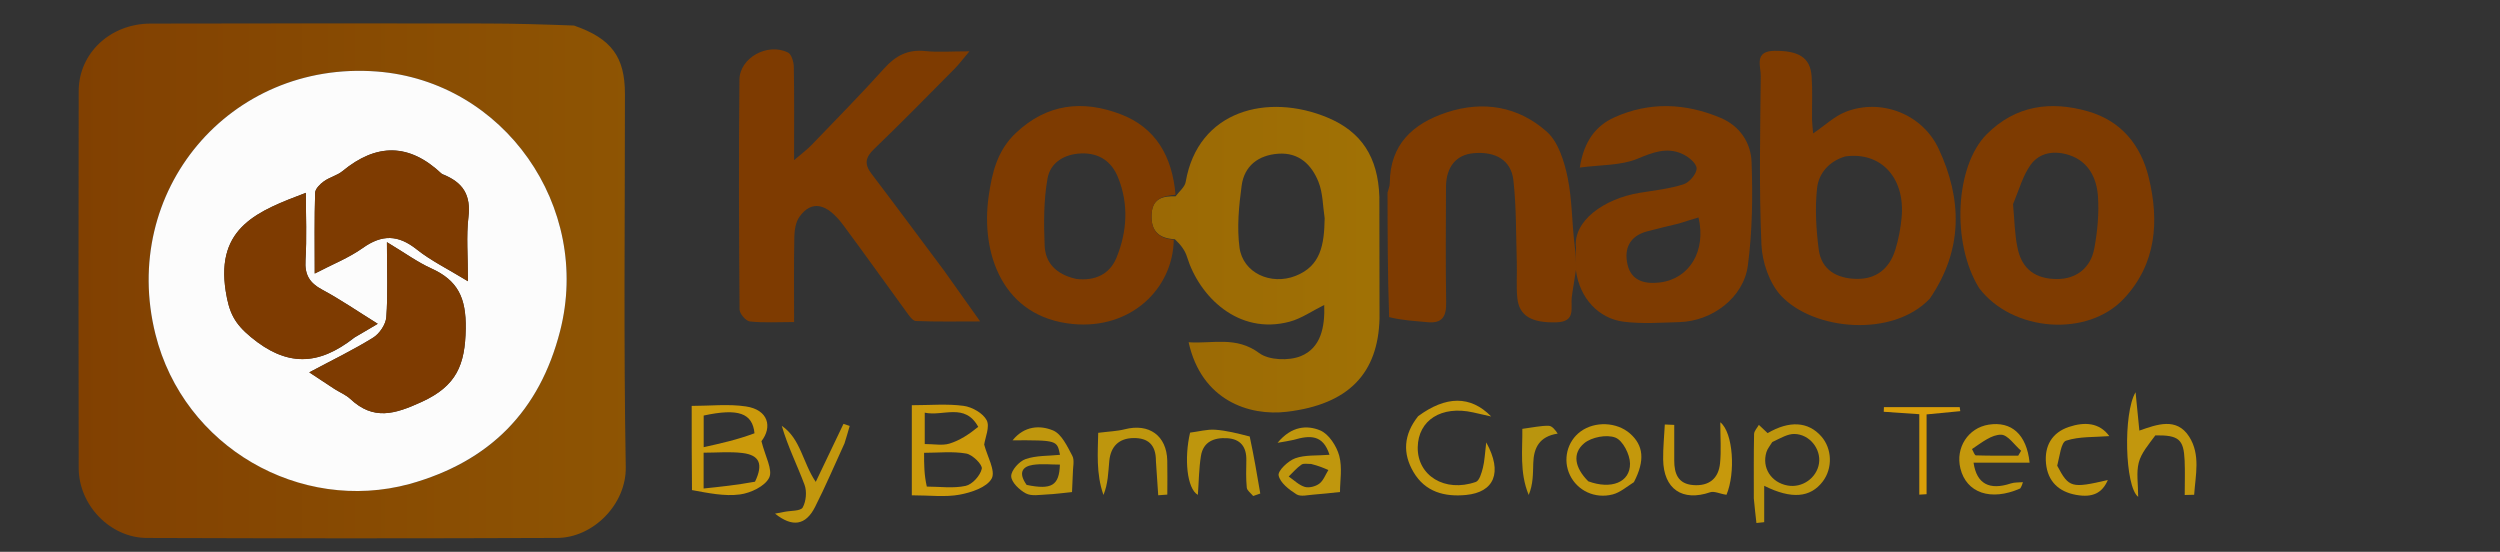 <svg version="1.1" id="Layer_1" xmlns="http://www.w3.org/2000/svg" xmlns:xlink="http://www.w3.org/1999/xlink" x="0px" y="0px"
	 width="100%" viewBox="0 0 636.1 140.4" enable-background="new 0 0 636.1 140.4" xml:space="preserve">
<rect x="0" y="0" width="636.1" height="140.4" fill="#333333" stroke="none"/>
<style type="text/css">
	.st0{fill:url(#SVGID_1_);}
	.st1{fill:url(#SVGID_2_);}
</style>
<linearGradient id="SVGID_1_" gradientUnits="userSpaceOnUse" x1="-14.647" y1="54.292" x2="656.557" y2="54.292" >
	<stop offset="1.502404e-03" style="stop-color:#7e3b01" />
	<stop offset="1" style="stop-color:#bd9f09" />
</linearGradient>
<path class="st0" opacity="1" stroke="none" 
	d="M146.039,6.498 
	C155.591,9.804 159.008,14.485 159.008,23.914 
	C159.009,55.552 158.662,87.195 159.218,118.823 
	C159.386,128.389 150.836,136.836 141.779,136.871 
	C106.978,137.007 72.175,137.003 37.374,136.876 
	C28.01,136.841 20.04,128.51 20.021,119.086 
	C19.957,87.115 19.958,55.144 20.021,23.173 
	C20.04,13.554 28.023,6.032 38.286,6.003 
	C66.76,5.923 95.234,5.943 123.708,5.98 
	C131.022,5.99 138.337,6.212 146.039,6.498 
M104.571,123.036 
	C124.717,117.445 137.313,104.509 142.506,84.252 
	C150.618,52.603 128.25,20.656 95.879,18.193 
	C58.401,15.343 30.449,48.685 39.553,85.062 
	C46.749,113.817 76.387,130.65 104.571,123.036 
z"/>
<linearGradient id="SVGID_2_" gradientUnits="userSpaceOnUse" x1="-14.647" y1="54.292" x2="656.557" y2="54.292" >
	<stop offset="1.502404e-03" style="stop-color:#7e3b01" />
	<stop offset="1" style="stop-color:#bd9f09" />
</linearGradient>
<path class="st1" opacity="1" stroke="none" 
	d="
M351.007,81.001 
	C350.657,95.015 343.134,102.891 327.436,104.77 
	C317.827,105.921 305.71,101.901 302.433,87.084 
	C308.594,87.504 314.518,85.47 320.406,89.845 
	C322.864,91.672 327.951,91.84 330.97,90.614 
	C336.062,88.547 337.135,83.298 336.94,77.59 
	C333.805,79.139 331.094,81.069 328.083,81.863 
	C315.032,85.308 305.119,75.421 302.009,65.318 
	C301.512,63.703 300.424,62.271 298.938,60.873 
	C294.018,60.614 292.722,57.917 293.047,54.131 
	C293.369,50.385 296.07,49.868 299.113,49.957 
	C300,48.739 301.461,47.618 301.688,46.287 
	C304.805,28.012 322.61,23.594 337.769,29.914 
	C346.411,33.517 350.624,39.966 350.964,50.049 
	C350.977,60.956 350.992,70.979 351.007,81.001 
M337.047,55.496 
	C336.565,52.412 336.609,49.119 335.481,46.294 
	C333.736,41.92 330.509,38.736 325.249,39.111 
	C320.199,39.47 316.614,42.177 315.928,47.208 
	C315.22,52.405 314.701,57.817 315.377,62.967 
	C316.232,69.474 323.37,72.639 329.603,70.215 
	C336.07,67.701 336.94,62.287 337.047,55.496 
z"/>
<path fill="#7e3b01" opacity="1" stroke="none" 
	d="
M240.188,68.828 
	C243.183,73.016 245.952,76.925 249.394,81.784 
	C243.399,81.784 238.206,81.889 233.027,81.677 
	C232.195,81.643 231.297,80.283 230.639,79.383 
	C225.248,72.015 219.98,64.556 214.527,57.235 
	C210.326,51.594 206.427,50.888 203.392,55.196 
	C202.442,56.545 202.142,58.575 202.108,60.304 
	C201.969,67.263 202.05,74.226 202.05,81.94 
	C197.97,81.94 194.349,82.17 190.793,81.793 
	C189.785,81.687 188.182,79.815 188.173,78.743 
	C188.016,59.262 187.939,39.778 188.141,20.297 
	C188.199,14.683 195.313,10.812 200.483,13.351 
	C201.387,13.796 201.954,15.754 201.978,17.026 
	C202.115,24.466 202.045,31.911 202.045,40.749 
	C204.18,38.914 205.421,38.011 206.468,36.922 
	C212.69,30.448 218.997,24.048 225.002,17.376 
	C227.91,14.145 231.02,12.527 235.426,12.993 
	C238.676,13.336 241.991,13.06 246.659,13.06 
	C244.876,15.172 243.975,16.402 242.913,17.472 
	C236.11,24.326 229.357,31.236 222.393,37.925 
	C220.137,40.092 219.888,41.782 221.766,44.246 
	C227.9,52.295 233.907,60.442 240.188,68.828 
z"/>
<path fill="#7e3b01" opacity="1" stroke="none" 
	d="
M491.013,75.989 
	C481.54,85.987 461.413,84.083 453.167,75.239 
	C450.196,72.053 448.372,66.692 448.178,62.23 
	C447.555,47.944 447.869,33.614 448.002,19.302 
	C448.026,16.778 446.233,12.961 451.582,12.931 
	C457.606,12.898 460.603,14.594 460.947,19.388 
	C461.208,23.032 461.01,26.707 461.05,30.368 
	C461.061,31.34 461.198,32.31 461.332,33.954 
	C464.355,31.902 466.76,29.569 469.637,28.447 
	C478.539,24.976 489.09,28.911 493.277,37.869 
	C499.247,50.64 499.556,63.496 491.013,75.989 
M469.531,39.795 
	C465.431,40.998 462.743,44.058 462.33,47.908 
	C461.783,53.023 462.089,58.322 462.751,63.449 
	C463.429,68.692 467.377,70.869 472.358,70.96 
	C477.469,71.052 480.778,68.281 482.252,63.529 
	C483.075,60.875 483.593,58.075 483.85,55.304 
	C484.765,45.425 478.779,38.552 469.531,39.795 
z"/>
<path fill="#7e3b01" opacity="1" stroke="none" 
	d="
M400.998,62.993 
	C400.197,56.361 407.932,50.57 417.249,49.052 
	C420.992,48.443 424.819,48.033 428.398,46.88 
	C429.871,46.405 431.747,44.17 431.688,42.811 
	C431.632,41.498 429.531,39.809 427.961,39.118 
	C424.062,37.403 420.585,38.75 416.669,40.378 
	C412.405,42.151 407.304,41.913 401.962,42.634 
	C403.015,35.874 406.095,31.968 410.75,29.868 
	C419.654,25.851 428.798,26.198 437.781,29.986 
	C442.742,32.077 445.5,36.359 445.673,41.255 
	C445.982,50.007 445.87,58.882 444.727,67.547 
	C443.646,75.736 435.655,81.707 427.334,81.956 
	C422.589,82.097 417.775,82.448 413.101,81.852 
	C406.718,81.039 401.967,75.848 400.999,68.943 
	C401,66.416 400.999,64.704 400.998,62.993 
M427.195,56.864 
	C424.466,57.536 421.721,58.15 419.011,58.891 
	C414.655,60.083 413.172,63.253 414.109,67.32 
	C415.093,71.591 418.693,72.323 422.364,71.867 
	C429.933,70.927 434.154,63.797 432.171,55.331 
	C430.753,55.751 429.347,56.167 427.195,56.864 
z"/>
<path fill="#7e3b01" opacity="1" stroke="none" 
	d="
M503.58,73.318 
	C496.468,61.856 497.454,42.214 505.512,34.147 
	C512.828,26.822 521.744,25.587 531.314,28.348 
	C539.754,30.784 544.729,36.953 546.726,45.16 
	C549.431,56.275 548.667,67.139 540.422,75.963 
	C531.151,85.884 512.076,84.462 503.58,73.318 
M512.199,51.949 
	C512.561,55.713 512.579,59.551 513.369,63.223 
	C514.519,68.566 517.975,70.986 523.394,71 
	C528.16,71.012 531.936,68.281 532.874,63.22 
	C533.68,58.876 534.107,54.338 533.805,49.947 
	C533.489,45.354 531.45,41.142 526.621,39.504 
	C522.947,38.257 519.036,38.664 516.668,41.944 
	C514.731,44.625 513.817,48.045 512.199,51.949 
z"/>
<path fill="#7e3b01" opacity="1" stroke="none" 
	d="
M400.685,62.715 
	C400.999,64.704 401,66.416 401.003,68.554 
	C400.638,71.184 400.204,73.378 399.924,75.592 
	C399.581,78.315 401.073,81.852 396.061,82.008 
	C389.774,82.204 386.474,80.424 386.049,75.679 
	C385.783,72.712 386.022,69.703 385.932,66.716 
	C385.721,59.771 385.833,52.785 385.074,45.897 
	C384.503,40.724 380.517,38.462 374.863,38.984 
	C370.493,39.387 367.938,42.489 367.92,47.574 
	C367.886,57.372 367.805,67.173 367.96,76.969 
	C368.016,80.507 367.004,82.355 363.173,81.974 
	C360.064,81.665 356.935,81.547 353.449,80.688 
	C353.07,69.686 353.057,59.341 353.045,48.996 
	C353.245,48.193 353.615,47.391 353.619,46.586 
	C353.669,36.766 359.461,31.473 368.035,28.622 
	C377.386,25.513 386.352,27.089 393.567,33.512 
	C396.517,36.138 398.02,41.059 398.875,45.206 
	C400.032,50.814 399.932,56.682 400.685,62.715 
z"/>
<path fill="#7e3b01" opacity="1" stroke="none" 
	d="
M299.096,49.546 
	C296.07,49.868 293.369,50.385 293.047,54.131 
	C292.722,57.917 294.018,60.614 298.652,61.003 
	C298.459,73.458 287.743,83.877 272.948,82.439 
	C255.129,80.708 249.472,64.537 251.555,49.94 
	C252.402,44 253.716,38.339 258.444,33.862 
	C266.414,26.316 275.544,25.395 285.166,29.076 
	C294.071,32.483 298.276,39.784 299.096,49.546 
M273.867,70.973 
	C278.529,71.521 282.335,69.855 284.09,65.55 
	C286.799,58.904 287.223,51.93 284.476,45.144 
	C282.849,41.123 279.72,38.879 275.114,39.038 
	C270.738,39.189 267.246,41.425 266.539,45.364 
	C265.537,50.947 265.566,56.789 265.798,62.495 
	C265.975,66.826 268.628,69.821 273.867,70.973 
z"/>
<path fill="#CB9A0B" opacity="1" stroke="none" 
	d="
M176.068,124.698 
	C175.993,117.418 175.993,110.608 175.993,103.279 
	C180.707,103.279 185.352,102.74 189.814,103.415 
	C195.525,104.278 196.55,108.656 193.741,112.257 
	C194.691,116.113 196.674,119.523 195.715,121.522 
	C194.671,123.701 191.014,125.443 188.287,125.807 
	C184.338,126.333 180.201,125.451 176.068,124.698 
M192.106,122.563 
	C194.235,118.138 193.327,115.785 188.866,115.257 
	C185.671,114.879 182.395,115.183 179.027,115.183 
	C179.027,118.279 179.027,120.845 179.027,124.295 
	C183.358,123.843 187.36,123.425 192.106,122.563 
M191.977,110.241 
	C191.455,105.101 187.866,103.828 179.045,105.731 
	C179.045,107.952 179.045,110.199 179.045,113.783 
	C183.561,112.777 187.584,111.881 191.977,110.241 
z"/>
<path fill="#CC9A0B" opacity="1" stroke="none" 
	d="
M232.003,114.994 
	C232.003,110.869 232.003,107.237 232.003,103.102 
	C236.673,103.102 240.996,102.703 245.189,103.267 
	C247.346,103.558 250.116,105.128 251.052,106.929 
	C251.909,108.577 250.671,111.315 250.418,113.126 
	C251.191,116.119 253.376,119.817 252.323,121.759 
	C251.112,123.991 247.154,125.311 244.175,125.861 
	C240.484,126.542 236.573,126.024 232.003,126.024 
	C232.003,122.333 232.003,118.91 232.003,114.994 
M235.817,123.806 
	C239.131,123.812 242.554,124.316 245.714,123.623 
	C247.41,123.251 249.447,120.985 249.806,119.257 
	C250.02,118.225 247.442,115.675 245.843,115.397 
	C242.37,114.795 238.72,115.212 235.123,115.212 
	C235.123,118.244 235.123,120.717 235.817,123.806 
M248.902,108.607 
	C245.509,102.406 239.97,106.016 235.289,105 
	C235.289,108.001 235.289,110.358 235.289,112.979 
	C237.659,112.979 239.762,113.42 241.565,112.873 
	C244.127,112.095 246.467,110.589 248.902,108.607 
z"/>
<path fill="#BE960D" opacity="1" stroke="none" 
	d="
M446.242,126.82 
	C446.245,121.04 446.196,115.734 446.308,110.432 
	C446.324,109.648 447.1,108.88 447.524,108.104 
	C448.246,108.784 448.968,109.465 449.754,110.205 
	C455.251,106.985 460.065,107.22 463.419,111.041 
	C466.182,114.189 466.336,119.16 463.773,122.522 
	C460.646,126.624 455.854,127.091 448.885,123.606 
	C448.885,126.882 448.885,129.872 448.885,132.862 
	C448.225,132.932 447.565,133.002 446.905,133.072 
	C446.684,131.147 446.463,129.222 446.242,126.82 
M450.934,112.481 
	C450.427,113.332 449.728,114.123 449.447,115.042 
	C448.233,119.013 450.647,122.759 454.809,123.531 
	C458.556,124.227 462.275,121.609 462.83,117.885 
	C463.374,114.238 460.433,110.479 456.564,110.419 
	C454.875,110.393 453.171,111.407 450.934,112.481 
z"/>
<path fill="#C6990C" opacity="1" stroke="none" 
	d="
M360.83,105.899 
	C367.853,100.723 374.148,100.557 379.422,105.975 
	C377.887,105.626 376.353,105.272 374.817,104.93 
	C366.745,103.133 360.838,106.913 360.726,113.807 
	C360.609,120.975 367.569,125.392 375.508,122.624 
	C376.432,122.302 376.977,120.322 377.31,119.011 
	C377.748,117.286 377.802,115.464 378.159,112.563 
	C382.434,120.308 380.117,125.243 373.046,125.936 
	C367.558,126.474 362.644,125.18 359.66,120.132 
	C356.862,115.398 357.085,110.622 360.83,105.899 
z"/>
<path fill="#C2970D" opacity="1" stroke="none" 
	d="
M548.405,110.776 
	C546.671,113.139 544.817,115.26 544.185,117.699 
	C543.524,120.25 544.037,123.106 544.037,126.418 
	C540.645,123.834 540.176,105.147 543.374,99.8 
	C543.76,103.697 544.031,106.428 544.341,109.558 
	C548.777,108.015 553.802,106.086 557.007,111.095 
	C559.949,115.692 558.607,120.93 558.284,125.887 
	C557.482,125.907 556.681,125.928 555.879,125.948 
	C555.879,123.014 555.984,120.075 555.856,117.147 
	C555.623,111.784 554.369,110.69 548.405,110.776 
z"/>
<path fill="#C4980C" opacity="1" stroke="none" 
	d="
M514.026,124.285 
	C506.502,127.601 500.322,125.393 498.805,119.197 
	C497.512,113.919 500.766,108.876 505.998,108.05 
	C511.796,107.136 515.654,110.512 516.412,117.713 
	C511.66,117.713 506.945,117.713 502.149,117.713 
	C502.94,123.182 506.242,124.794 511.63,123.009 
	C512.587,122.692 513.68,122.783 514.711,122.686 
	C514.581,123.136 514.452,123.587 514.026,124.285 
M501.755,114.259 
	C502.086,114.818 502.402,115.852 502.752,115.864 
	C506.337,115.983 509.928,115.937 513.517,115.937 
	C513.763,115.522 514.009,115.108 514.255,114.694 
	C512.56,113.239 510.884,110.636 509.165,110.607 
	C506.798,110.568 504.4,112.474 501.755,114.259 
z"/>
<path fill="#C4980C" opacity="1" stroke="none" 
	d="
M415.733,122.679 
	C413.782,123.942 412.184,125.32 410.352,125.797 
	C405.777,126.989 401.336,124.813 399.453,120.884 
	C397.581,116.976 398.739,112.281 402.196,109.767 
	C405.812,107.139 411.344,107.361 414.697,110.269 
	C418.194,113.303 418.601,117.151 415.733,122.679 
M404.126,122.467 
	C409.928,124.602 414.806,122.758 414.742,117.933 
	C414.712,115.612 412.906,112.077 411.024,111.342 
	C408.821,110.481 404.945,111.217 403.075,112.786 
	C399.965,115.397 400.697,119.043 404.126,122.467 
z"/>
<path fill="#C7990C" opacity="1" stroke="none" 
	d="
M439.287,125.891 
	C437.632,125.667 436.19,124.89 435.138,125.251 
	C428.079,127.673 423.266,124.456 423.174,116.911 
	C423.137,113.946 423.444,110.976 423.595,108.009 
	C424.394,108.042 425.194,108.076 425.994,108.109 
	C425.994,111.122 425.997,114.134 425.993,117.147 
	C425.989,120.485 426.939,123.121 430.823,123.423 
	C434.829,123.734 437.27,121.781 437.651,117.857 
	C437.963,114.658 437.715,111.404 437.715,107.441 
	C441.018,110.089 441.61,120.368 439.287,125.891 
z"/>
<path fill="#C2970D" opacity="1" stroke="none" 
	d="
M214.878,112.809 
	C212.294,118.451 210.013,123.818 207.377,129.005 
	C205.007,133.67 201.632,134.234 197.201,130.689 
	C198.219,130.495 198.898,130.373 199.574,130.235 
	C201.198,129.905 203.716,130.065 204.242,129.12 
	C205.111,127.556 205.334,125.04 204.702,123.345 
	C202.849,118.372 200.44,113.606 198.911,108.342 
	C203.738,111.628 204.237,117.739 207.561,122.611 
	C209.979,117.551 212.297,112.701 214.614,107.85 
	C215.142,108.025 215.669,108.201 216.196,108.376 
	C215.807,109.736 215.417,111.095 214.878,112.809 
z"/>
<path fill="#C0970D" opacity="1" stroke="none" 
	d="
M272.956,120.841 
	C272.885,122.732 272.814,124.18 272.764,125.203 
	C270.399,125.438 268.394,125.726 266.381,125.811 
	C264.577,125.888 262.467,126.304 261.032,125.546 
	C259.38,124.675 257.317,122.696 257.292,121.167 
	C257.267,119.677 259.322,117.373 260.944,116.811 
	C263.659,115.87 266.756,116.029 269.705,115.724 
	C268.961,112.007 268.961,112.007 257.64,112.031 
	C260.655,108.3 264.663,108.16 267.935,109.52 
	C270.116,110.427 271.559,113.57 272.841,115.975 
	C273.462,117.138 272.953,118.904 272.956,120.841 
M261.215,123.383 
	C267.57,124.678 269.506,123.563 269.684,118.213 
	C267.386,118.213 265.054,117.944 262.814,118.283 
	C260.226,118.675 258.966,120.202 261.215,123.383 
z"/>
<path fill="#C0970D" opacity="1" stroke="none" 
	d="
M329.188,111.911 
	C327.959,112.177 327.087,112.324 325.066,112.667 
	C328.633,108.339 332.63,108.152 335.904,109.509 
	C338.092,110.416 340.074,113.475 340.75,115.953 
	C341.578,118.99 340.947,122.425 340.947,125.185 
	C338.292,125.453 336.284,125.708 334.268,125.843 
	C332.784,125.942 330.938,126.443 329.877,125.774 
	C328.003,124.593 325.714,122.839 325.331,120.969 
	C325.089,119.792 327.744,117.262 329.557,116.606 
	C332.066,115.699 335.005,115.984 338.277,115.717 
	C336.637,110.534 333.291,110.717 329.188,111.911 
M333.59,118.044 
	C332.763,118.081 331.732,117.821 331.15,118.217 
	C329.94,119.041 328.968,120.214 327.898,121.243 
	C329.248,122.163 330.491,123.44 331.982,123.883 
	C333.074,124.206 334.747,123.771 335.695,123.057 
	C336.738,122.271 337.247,120.778 337.989,119.593 
	C336.81,119.076 335.63,118.56 333.59,118.044 
z"/>
<path fill="#BE960D" opacity="1" stroke="none" 
	d="
M294.111,117.307 
	C294.139,113.036 291.974,111.42 288.436,111.458 
	C284.658,111.498 282.593,113.634 282.246,117.31 
	C281.975,120.168 281.949,123.049 280.766,125.936 
	C278.825,120.482 279.354,114.911 279.427,110.127 
	C282.139,109.779 284.22,109.722 286.187,109.221 
	C292.38,107.641 296.845,110.84 296.999,117.182 
	C297.07,120.068 297.011,122.957 297.011,125.845 
	C296.24,125.902 295.469,125.959 294.697,126.016 
	C294.504,123.264 294.31,120.512 294.111,117.307 
z"/>
<path fill="#BE960D" opacity="1" stroke="none" 
	d="
M317.978,111.062 
	C319.058,116.098 319.861,120.836 320.665,125.575 
	C320.062,125.784 319.459,125.992 318.857,126.201 
	C318.289,125.497 317.305,124.834 317.231,124.081 
	C317.002,121.78 317.073,119.443 317.12,117.122 
	C317.189,113.741 315.671,111.698 312.238,111.496 
	C308.949,111.302 306.152,112.361 305.569,116.003 
	C305.052,119.223 305.034,122.523 304.787,125.916 
	C301.987,124.332 301.268,116.634 302.805,110.077 
	C305.147,109.778 307.188,109.199 309.178,109.339 
	C312.039,109.54 314.863,110.264 317.978,111.062 
z"/>
<path fill="#C4980C" opacity="1" stroke="none" 
	d="
M523.438,118.498 
	C526.412,124.121 527.044,124.283 536.312,122.139 
	C534.899,125.447 532.463,126.667 528.268,125.922 
	C523.833,125.135 521.035,122.481 520.589,117.952 
	C520.148,113.483 522.086,110.062 526.432,108.62 
	C530.365,107.314 534.164,107.477 536.69,110.965 
	C532.92,111.265 529.091,111.018 525.702,112.12 
	C524.395,112.545 524.087,116.039 523.438,118.498 
z"/>
<path fill="#DA9F09" opacity="1" stroke="none" 
	d="
M490.2,114.041 
	C490.2,118.265 490.2,122.002 490.2,125.74 
	C489.582,125.779 488.964,125.818 488.346,125.857 
	C488.346,119.086 488.346,112.316 488.346,105.389 
	C484.617,105.134 481.958,104.953 479.3,104.771 
	C479.316,104.376 479.333,103.98 479.35,103.584 
	C485.775,103.584 492.201,103.584 498.627,103.584 
	C498.676,103.927 498.725,104.271 498.774,104.614 
	C496.191,104.864 493.608,105.113 490.2,105.441 
	C490.2,108.082 490.2,110.818 490.2,114.041 
z"/>
<path fill="#B9950E" opacity="1" stroke="none" 
	d="
M396.337,110.328 
	C391.666,111.042 390.242,113.955 390.125,117.844 
	C390.043,120.533 390.109,123.227 388.961,125.934 
	C386.571,120.173 387.434,114.25 387.34,109.116 
	C390.03,108.767 392.058,108.29 394.071,108.343 
	C394.944,108.366 395.788,109.484 396.337,110.328 
z"/>
<path fill="#FCFCFC" opacity="1" stroke="none" 
	d="
M104.168,123.156 
	C76.387,130.65 46.749,113.817 39.553,85.062 
	C30.449,48.685 58.401,15.343 95.879,18.193 
	C128.25,20.656 150.618,52.603 142.506,84.252 
	C137.313,104.509 124.717,117.445 104.168,123.156 
M112.318,44.182 
	C104.127,36.376 95.779,36.426 87.158,43.533 
	C85.787,44.662 83.858,45.095 82.401,46.146 
	C81.43,46.846 80.21,48.053 80.18,49.066 
	C79.981,55.627 80.078,62.197 80.078,69.603 
	C84.582,67.253 88.759,65.615 92.305,63.093 
	C97.216,59.599 101.327,59.709 106.042,63.465 
	C109.639,66.331 113.881,68.389 119.064,71.557 
	C119.064,65.097 118.611,60.122 119.184,55.268 
	C119.83,49.8 118.007,46.406 112.318,44.182 
M85.327,99.114 
	C86.6,99.895 88.047,100.489 89.116,101.488 
	C95.05,107.032 100.417,105.408 107.325,102.241 
	C116.119,98.209 118.353,92.864 118.497,83.635 
	C118.619,75.773 116.506,71.356 109.704,68.282 
	C106.223,66.71 103.077,64.396 98.448,61.618 
	C98.448,69.108 98.718,74.937 98.291,80.715 
	C98.155,82.555 96.567,84.901 94.952,85.905 
	C89.978,88.997 84.669,91.553 78.693,94.742 
	C81.224,96.411 82.968,97.562 85.327,99.114 
M90.321,85.811 
	C91.982,84.829 93.644,83.847 96.111,82.388 
	C90.923,79.164 86.582,76.169 81.961,73.697 
	C78.752,71.98 77.5,69.907 77.729,66.216 
	C78.081,60.55 77.821,54.845 77.821,49.064 
	C65.849,53.631 54.865,57.674 57.43,74.074 
	C58.291,79.578 59.649,82.29 63.849,85.773 
	C72.855,93.243 80.944,93.191 90.321,85.811 
z"/>
<path fill="#7e3b01" opacity="1" stroke="none" 
	d="
M112.615,44.404 
	C118.007,46.406 119.83,49.8 119.184,55.268 
	C118.611,60.122 119.064,65.097 119.064,71.557 
	C113.881,68.389 109.639,66.331 106.042,63.465 
	C101.327,59.709 97.216,59.599 92.305,63.093 
	C88.759,65.615 84.582,67.253 80.078,69.603 
	C80.078,62.197 79.981,55.627 80.18,49.066 
	C80.21,48.053 81.43,46.846 82.401,46.146 
	C83.858,45.095 85.787,44.662 87.158,43.533 
	C95.779,36.426 104.127,36.376 112.615,44.404 
z"/>
<path fill="#7e3b01" opacity="1" stroke="none" 
	d="
M85.02,98.913 
	C82.968,97.562 81.224,96.411 78.693,94.742 
	C84.669,91.553 89.978,88.997 94.952,85.905 
	C96.567,84.901 98.155,82.555 98.291,80.715 
	C98.718,74.937 98.448,69.108 98.448,61.618 
	C103.077,64.396 106.223,66.71 109.704,68.282 
	C116.506,71.356 118.619,75.773 118.497,83.635 
	C118.353,92.864 116.119,98.209 107.325,102.241 
	C100.417,105.408 95.05,107.032 89.116,101.488 
	C88.047,100.489 86.6,99.895 85.02,98.913 
z"/>
<path fill="#7e3b01" opacity="1" stroke="none" 
	d="
M89.979,85.96 
	C80.944,93.191 72.855,93.243 63.849,85.773 
	C59.649,82.29 58.291,79.578 57.43,74.074 
	C54.865,57.674 65.849,53.631 77.821,49.064 
	C77.821,54.845 78.081,60.55 77.729,66.216 
	C77.5,69.907 78.752,71.98 81.961,73.697 
	C86.582,76.169 90.923,79.164 96.111,82.388 
	C93.644,83.847 91.982,84.829 89.979,85.96 
z"/>
</svg>
